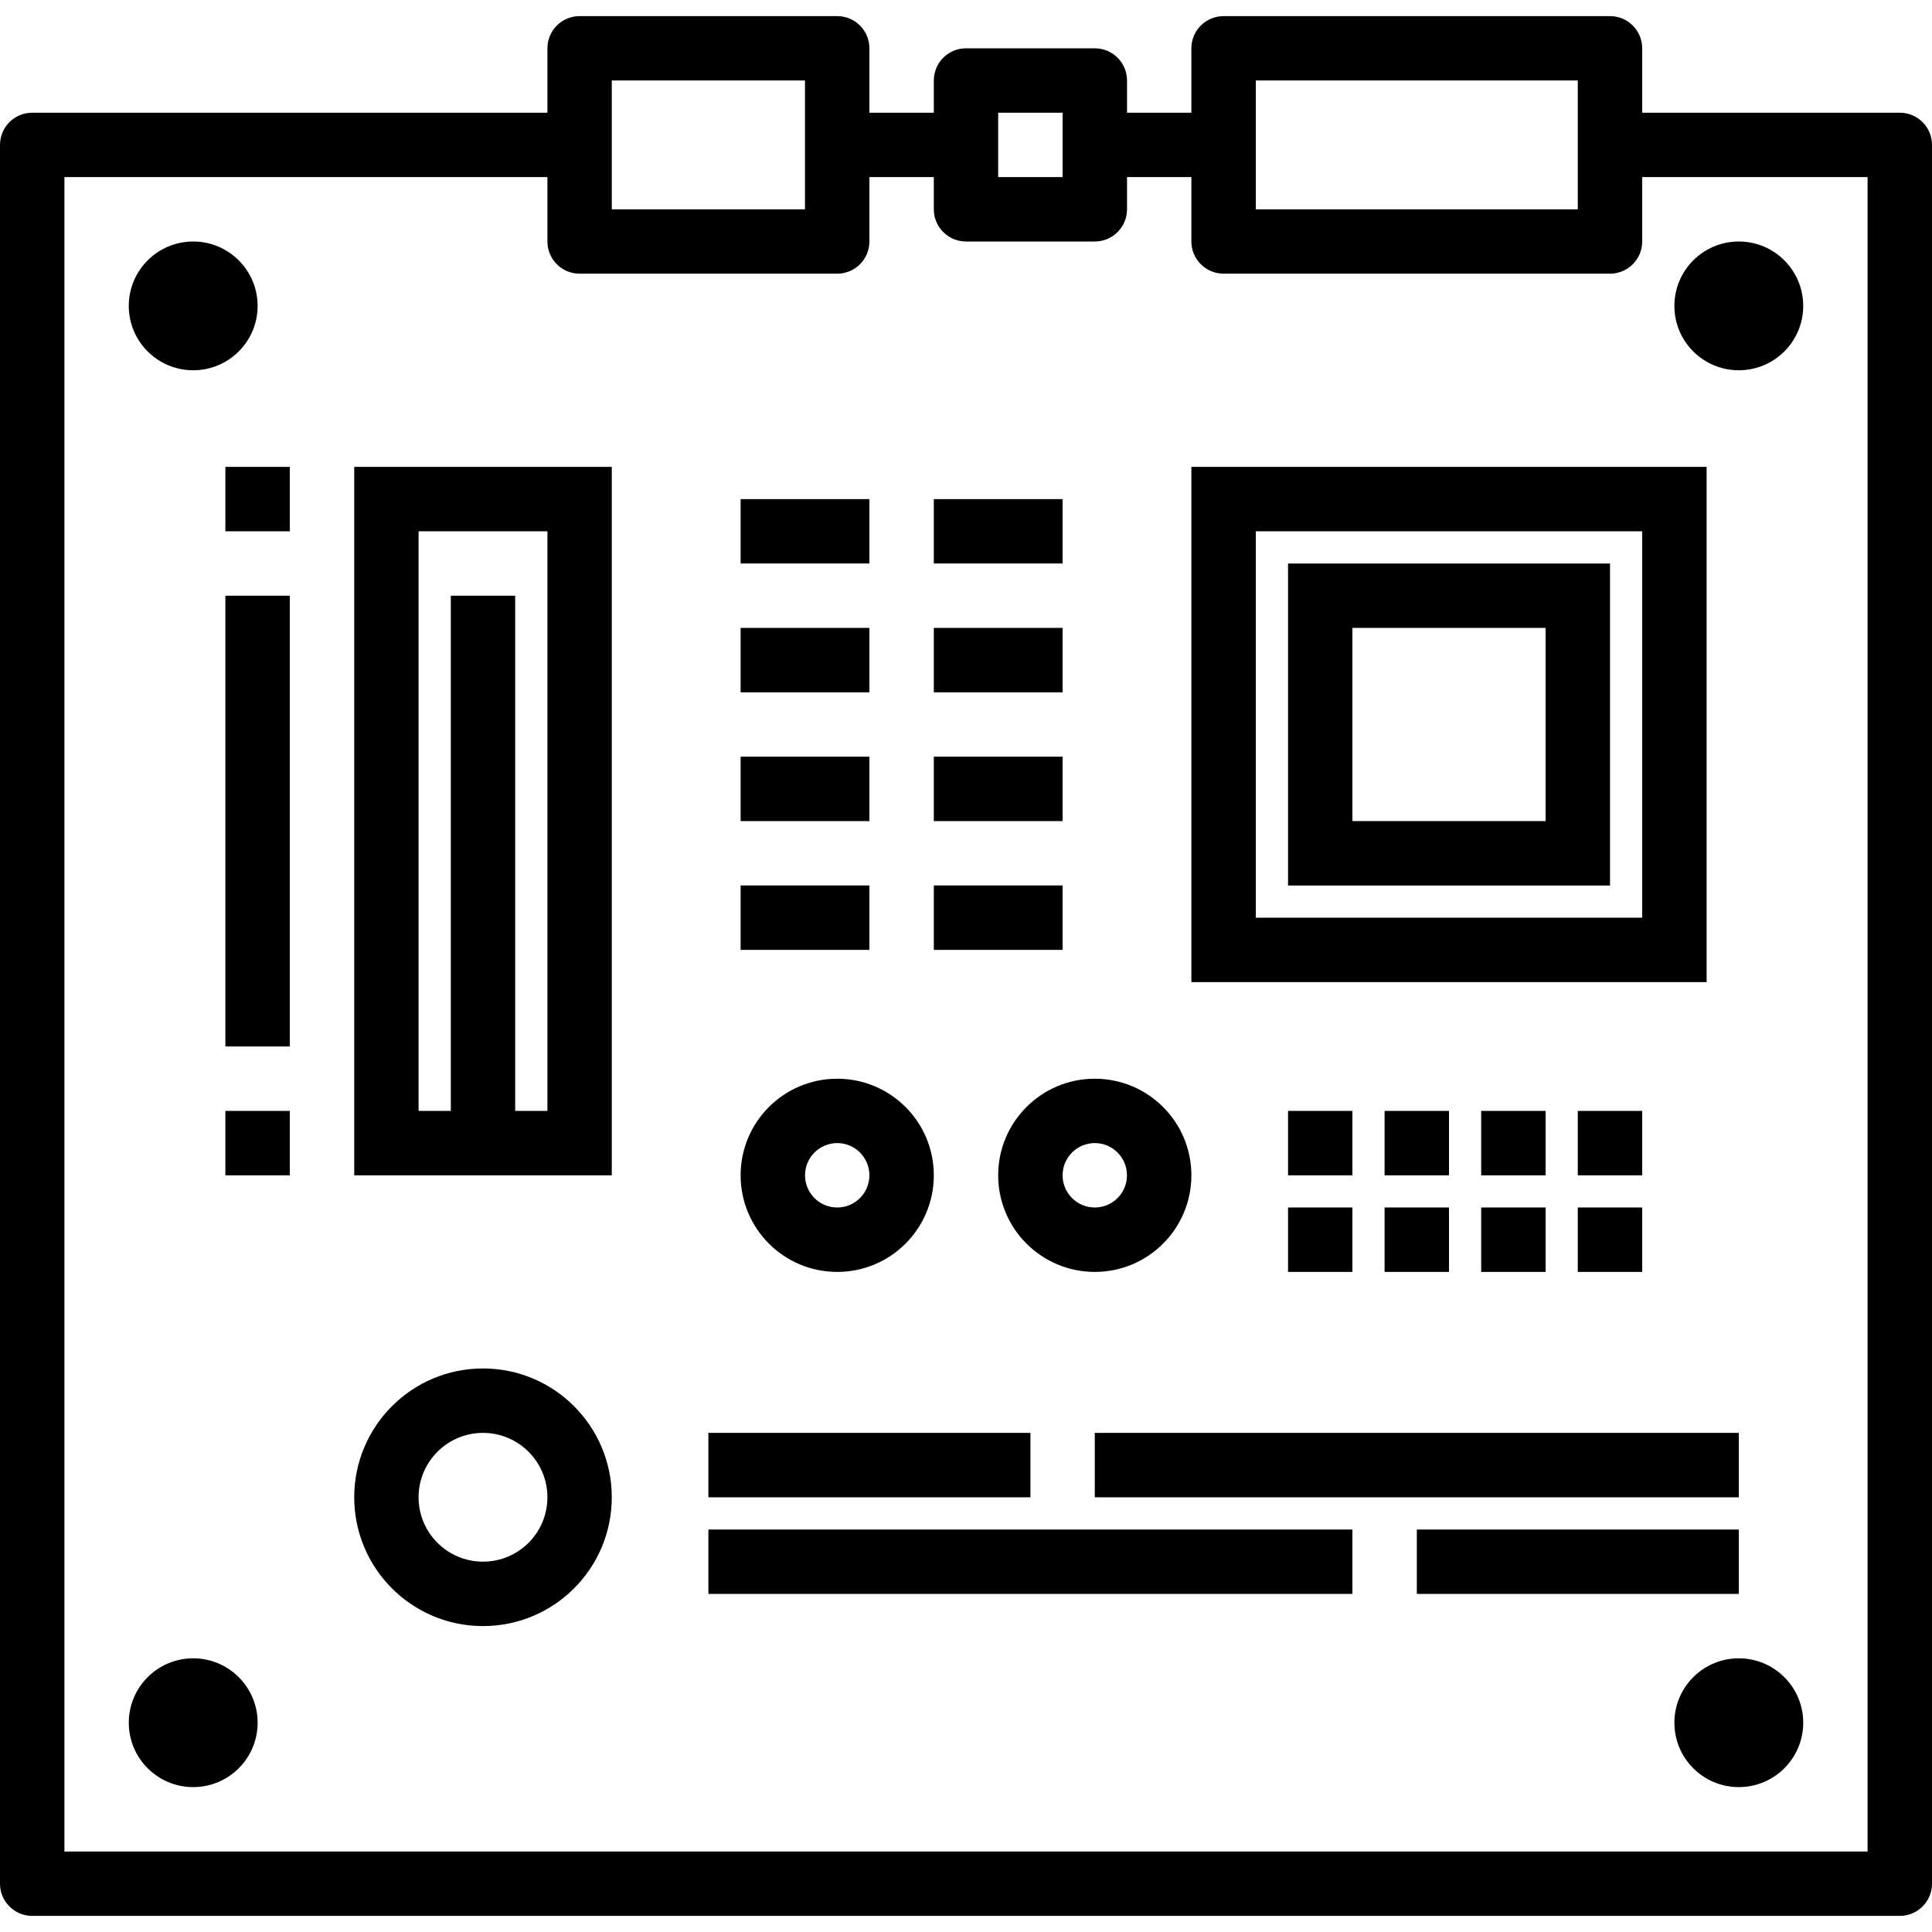 <svg width="32" height="32" viewBox="0 0 32 32" fill="none" xmlns="http://www.w3.org/2000/svg">
<path d="M31.467 1.867H27.2V0.8C27.2 0.505 26.961 0.267 26.667 0.267H20.267C19.972 0.267 19.733 0.505 19.733 0.8V1.867H18.667V1.333C18.667 1.039 18.428 0.8 18.133 0.8H16C15.706 0.8 15.467 1.039 15.467 1.333V1.867H14.4V0.8C14.4 0.505 14.161 0.267 13.867 0.267H9.6C9.305 0.267 9.067 0.505 9.067 0.8V1.867H0.533C0.239 1.867 0 2.105 0 2.4V31.2C0 31.494 0.239 31.733 0.533 31.733H31.467C31.761 31.733 32 31.494 32 31.2V2.4C32 2.105 31.761 1.867 31.467 1.867ZM20.8 1.333H26.133V3.467H20.8V1.333ZM16.533 1.867H17.6V2.933H16.533V1.867ZM10.133 1.333H13.333V3.467H10.133V1.333ZM30.933 30.667H1.067V2.933H9.067V4C9.067 4.294 9.305 4.533 9.6 4.533H13.867C14.161 4.533 14.4 4.294 14.4 4V2.933H15.467V3.467C15.467 3.761 15.706 4 16 4H18.133C18.428 4 18.667 3.761 18.667 3.467V2.933H19.733V4C19.733 4.294 19.972 4.533 20.267 4.533H26.667C26.961 4.533 27.2 4.294 27.2 4V2.933H30.933V30.667Z" fill="black"/>
<path d="M3.2 6.133C3.789 6.133 4.267 5.656 4.267 5.067C4.267 4.478 3.789 4 3.2 4C2.611 4 2.133 4.478 2.133 5.067C2.133 5.656 2.611 6.133 3.2 6.133Z" fill="black"/>
<path d="M3.2 29.6C3.789 29.6 4.267 29.123 4.267 28.534C4.267 27.944 3.789 27.467 3.2 27.467C2.611 27.467 2.133 27.944 2.133 28.534C2.133 29.123 2.611 29.6 3.2 29.6Z" fill="black"/>
<path d="M28.8 29.6C29.389 29.6 29.867 29.123 29.867 28.534C29.867 27.944 29.389 27.467 28.8 27.467C28.211 27.467 27.733 27.944 27.733 28.534C27.733 29.123 28.211 29.6 28.8 29.6Z" fill="black"/>
<path d="M28.8 6.133C29.389 6.133 29.867 5.656 29.867 5.067C29.867 4.478 29.389 4 28.8 4C28.211 4 27.733 4.478 27.733 5.067C27.733 5.656 28.211 6.133 28.8 6.133Z" fill="black"/>
<path d="M28.267 7.733H19.733V16.267H28.267V7.733ZM27.2 15.2H20.8V8.8H27.2V15.2Z" fill="black"/>
<path d="M26.667 9.334H21.334V14.667H26.667V9.334ZM25.6 13.6H22.4V10.4H25.6V13.6Z" fill="black"/>
<path d="M17.6 8.267H15.467V9.333H17.6V8.267Z" fill="black"/>
<path d="M17.6 10.4H15.467V11.467H17.6V10.4Z" fill="black"/>
<path d="M17.6 12.533H15.467V13.6H17.6V12.533Z" fill="black"/>
<path d="M17.6 14.666H15.467V15.733H17.6V14.666Z" fill="black"/>
<path d="M14.4 8.267H12.267V9.333H14.4V8.267Z" fill="black"/>
<path d="M14.4 10.4H12.267V11.467H14.4V10.4Z" fill="black"/>
<path d="M14.4 12.533H12.267V13.6H14.4V12.533Z" fill="black"/>
<path d="M14.4 14.666H12.267V15.733H14.4V14.666Z" fill="black"/>
<path d="M5.867 19.467H10.133V7.733H5.867V19.467ZM6.933 8.8H9.067V18.4H8.533V9.867H7.467V18.4H6.933V8.8Z" fill="black"/>
<path d="M8 22.666C6.822 22.666 5.867 23.622 5.867 24.8C5.867 25.978 6.822 26.933 8 26.933C9.178 26.933 10.133 25.978 10.133 24.8C10.133 23.622 9.178 22.666 8 22.666ZM8 25.866C7.411 25.866 6.933 25.389 6.933 24.8C6.933 24.211 7.411 23.733 8 23.733C8.589 23.733 9.067 24.211 9.067 24.8C9.067 25.389 8.589 25.866 8 25.866Z" fill="black"/>
<path d="M28.8 23.733H18.133V24.8H28.8V23.733Z" fill="black"/>
<path d="M22.4 25.334H11.733V26.4H22.4V25.334Z" fill="black"/>
<path d="M17.067 23.733H11.733V24.8H17.067V23.733Z" fill="black"/>
<path d="M28.8 25.334H23.467V26.4H28.8V25.334Z" fill="black"/>
<path d="M13.867 21.067C14.751 21.067 15.467 20.35 15.467 19.467C15.467 18.583 14.751 17.867 13.867 17.867C12.983 17.867 12.267 18.583 12.267 19.467C12.267 20.35 12.983 21.067 13.867 21.067ZM13.867 18.933C14.161 18.933 14.4 19.172 14.4 19.467C14.4 19.761 14.161 20 13.867 20C13.572 20 13.334 19.761 13.334 19.467C13.334 19.172 13.572 18.933 13.867 18.933Z" fill="black"/>
<path d="M16.533 19.467C16.533 20.35 17.25 21.067 18.133 21.067C19.017 21.067 19.733 20.35 19.733 19.467C19.733 18.583 19.017 17.867 18.133 17.867C17.25 17.867 16.533 18.583 16.533 19.467ZM18.133 18.933C18.428 18.933 18.666 19.172 18.666 19.467C18.666 19.761 18.428 20 18.133 20C17.839 20 17.6 19.761 17.6 19.467C17.6 19.172 17.839 18.933 18.133 18.933Z" fill="black"/>
<path d="M4.8 9.867H3.733V17.333H4.8V9.867Z" fill="black"/>
<path d="M22.4 18.4H21.334V19.467H22.4V18.4Z" fill="black"/>
<path d="M22.4 20H21.334V21.067H22.4V20Z" fill="black"/>
<path d="M24 18.4H22.933V19.467H24V18.4Z" fill="black"/>
<path d="M24 20H22.933V21.067H24V20Z" fill="black"/>
<path d="M25.6 18.4H24.533V19.467H25.6V18.4Z" fill="black"/>
<path d="M25.6 20H24.533V21.067H25.6V20Z" fill="black"/>
<path d="M27.2 18.4H26.133V19.467H27.2V18.4Z" fill="black"/>
<path d="M27.2 20H26.133V21.067H27.2V20Z" fill="black"/>
<path d="M4.8 7.733H3.733V8.8H4.8V7.733Z" fill="black"/>
<path d="M4.8 18.4H3.733V19.467H4.8V18.4Z" fill="black"/>
</svg>
